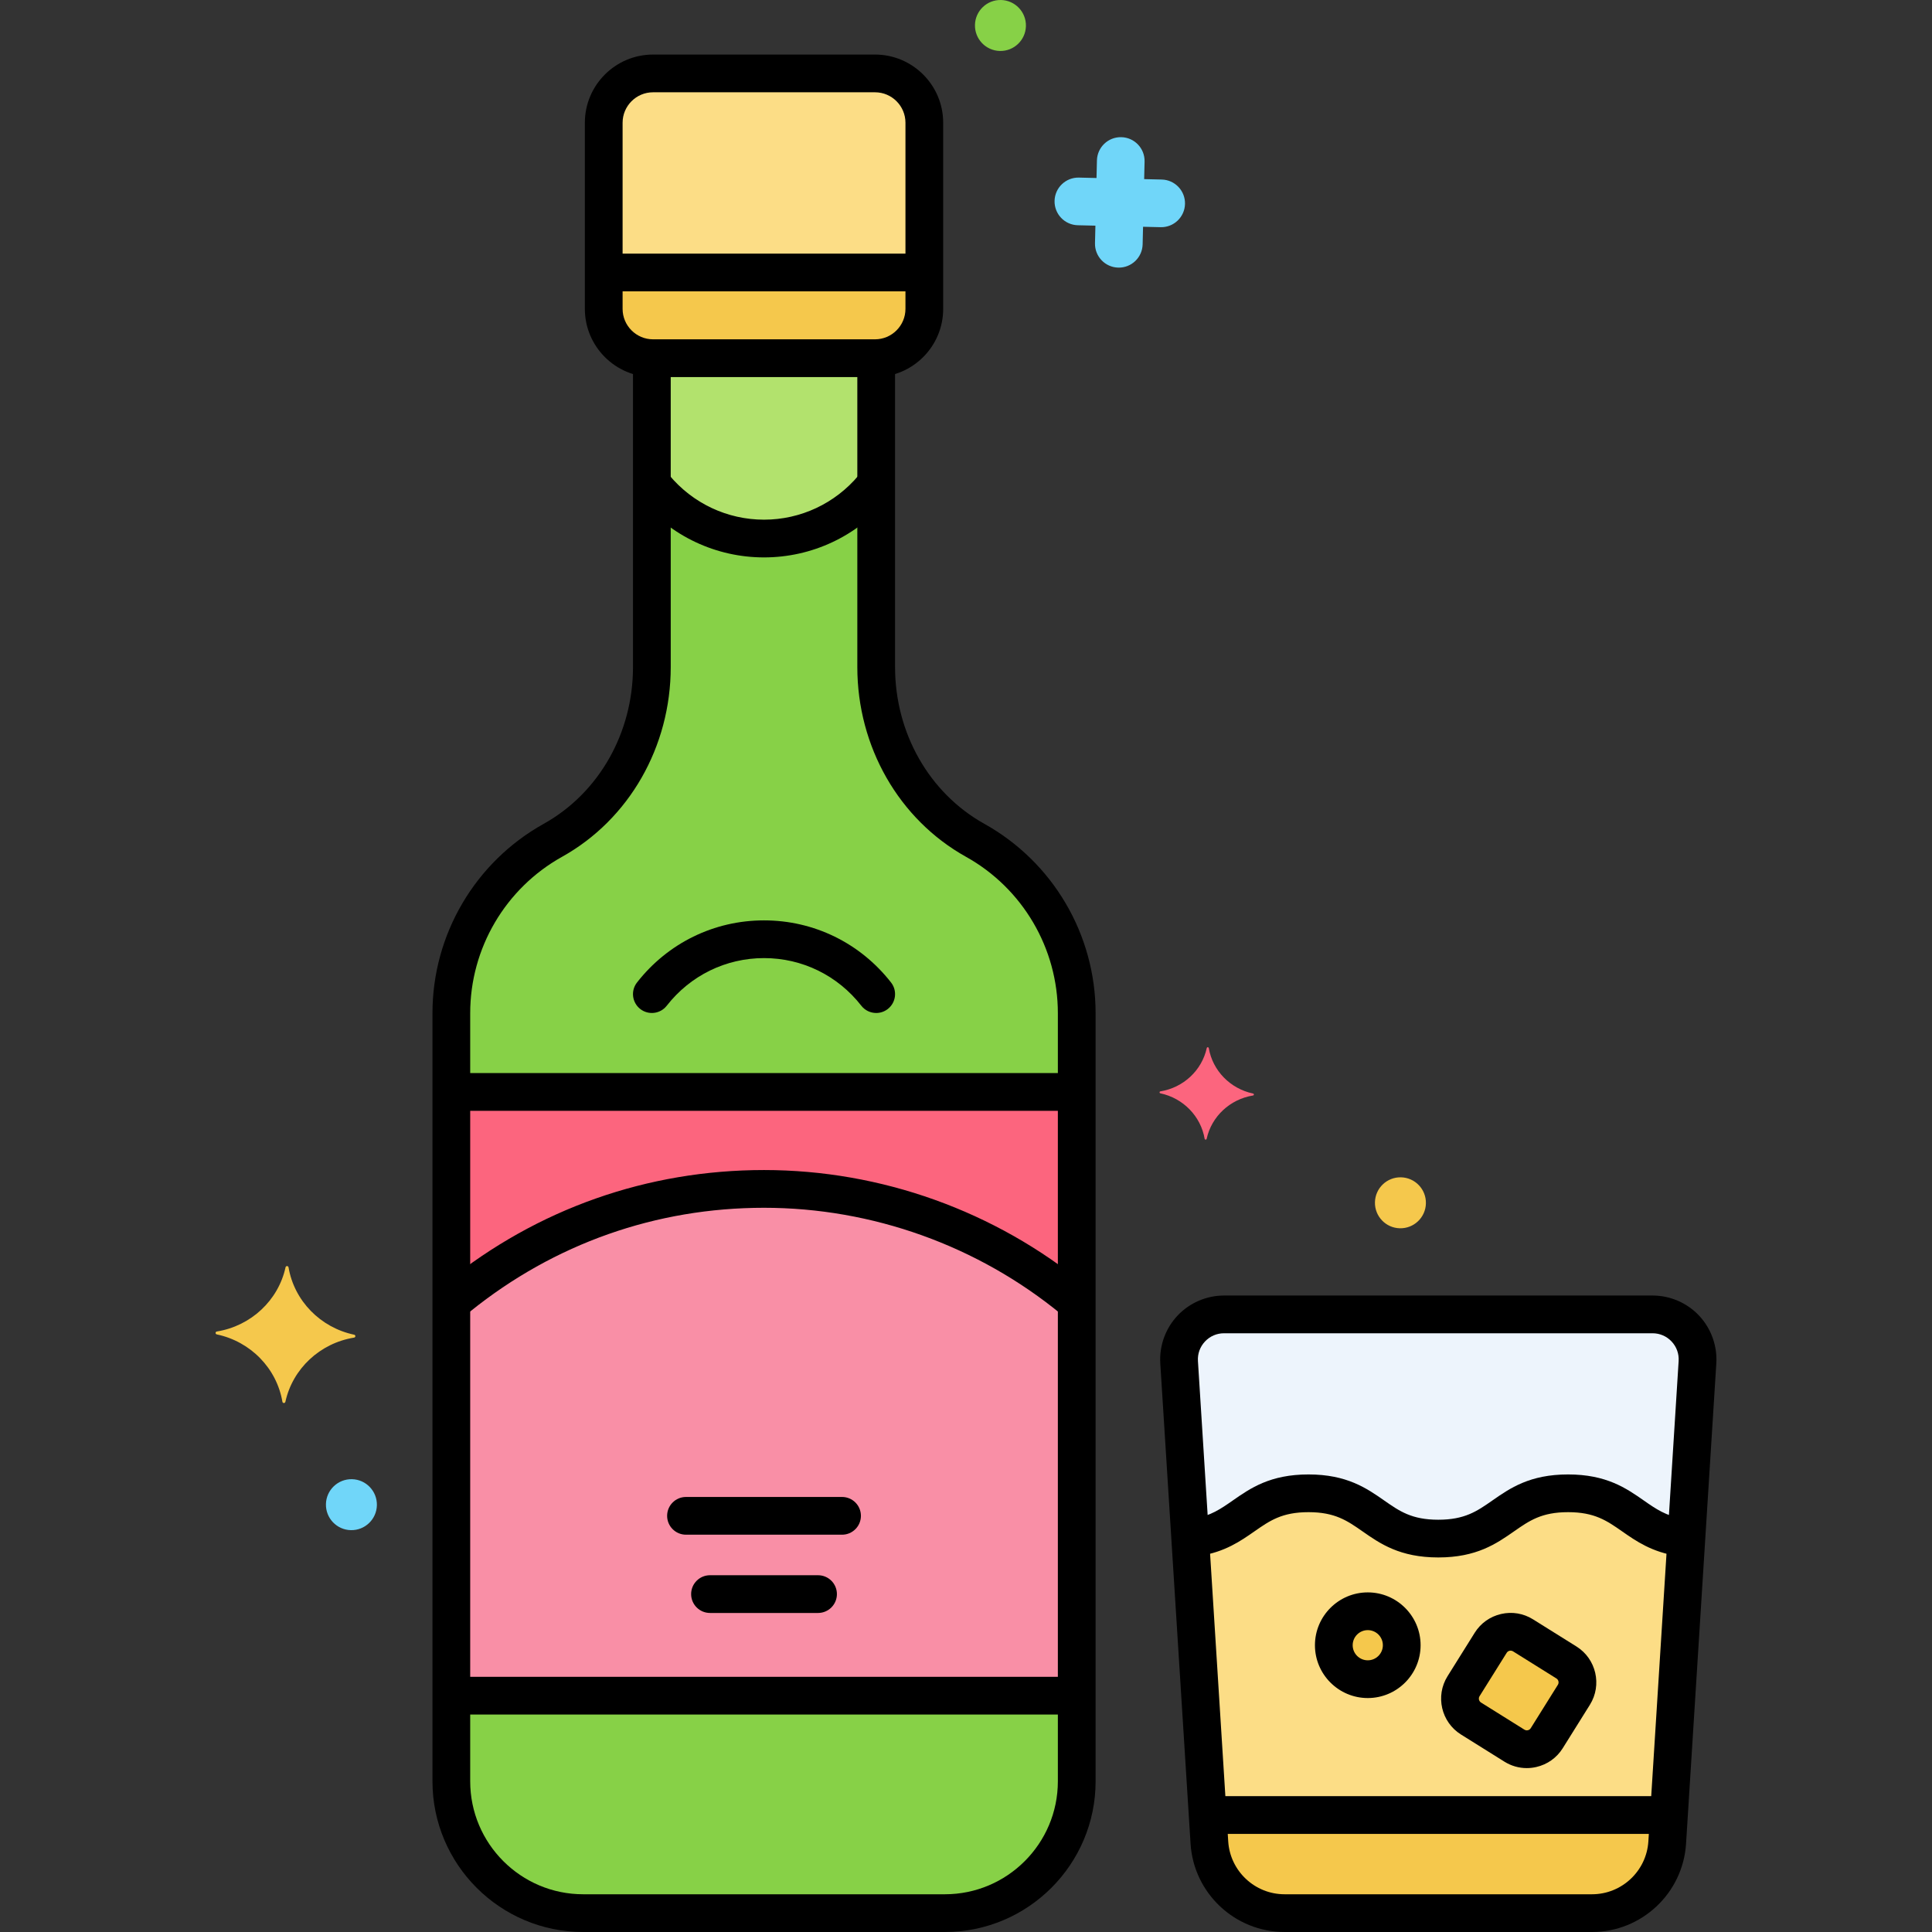 <?xml version="1.0" encoding="utf-8"?>
<!-- Generator: Adobe Illustrator 24.0.0, SVG Export Plug-In . SVG Version: 6.00 Build 0)  -->
<svg version="1.1" xmlns="http://www.w3.org/2000/svg" xmlns:xlink="http://www.w3.org/1999/xlink" x="0px" y="0px"
	 viewBox="0 0 256 256" style="enable-background:new 0 0 256 256;" xml:space="preserve">
<rect x="0" y="0" width="256" height="256" fill="#333333" stroke="none"/>
<style type="text/css">
	.st0{fill:#F98FA6;}
	.st1{fill:#FC657E;}
	.st2{fill:#DAE6F1;}
	.st3{fill:#5290DB;}
	.st4{fill:#FCDD86;}
	.st5{fill:#F5C84C;}
	.st6{fill:#87D147;}
	.st7{fill:#70D6F9;}
	.st8{fill:#EDF4FC;}
	.st9{fill:#9BE5F9;}
	.st10{fill:#B2E26D;}
	.st11{fill:#F9C1A8;}
	.st12{fill:#414344;}
	.st13{fill:#E1FBFF;}
	.st14{fill:#FFE3EC;}
	.st15{fill:#FCBECF;}
	.st16{fill:#EF4460;}
	.st17{fill:#80C2F9;}
	.st18{fill:#3A70BF;}
	.st19{fill:#FCA265;}
	.st20{fill:#5B5D60;}
	.st21{fill:#818182;}
	.st22{fill:#C7D7E5;}
	.st23{fill:#F9D0B4;}
	.st24{fill:#AA6F59;}
	.st25{fill:#D1856D;}
	.st26{fill:#FCC29A;}
	.st27{fill:#29589F;}
	.st28{fill:#F7B386;}
	.st29{fill:#FC8C48;}
	.st30{fill:#FFF0CC;}
	.st31{fill:#57AF12;}
	.st32{fill:#3CAADC;}
	.st33{fill:#EDB311;}
	.st34{fill:#231F20;}
</style>
<g id="Layer_1">
</g>
<g id="Layer_2">
</g>
<g id="Layer_3">
</g>
<g id="Layer_4">
</g>
<g id="Layer_5">
</g>
<g id="Layer_6">
</g>
<g id="Layer_7">
</g>
<g id="Layer_8">
</g>
<g id="Layer_9">
</g>
<g id="Layer_10">
	<g>
		<g>
			<g>
				<path class="st6" d="M129.213,111.344c-8.241-4.591-13.113-13.524-13.113-22.958V47.453c-0.053,0.001-0.104,0.008-0.157,0.008
					H86.532c-0.053,0-0.104-0.007-0.157-0.008v40.933c0,9.434-4.872,18.366-13.113,22.958c-8.313,4.631-13.458,13.398-13.458,22.904
					v101.786c0,9.647,7.82,17.467,17.467,17.467h47.933c9.647,0,17.467-7.82,17.467-17.467V134.247
					C142.671,124.742,137.526,115.975,129.213,111.344z"/>
			</g>
		</g>
		<g>
			<g>
				<path class="st4" d="M115.943,9.729H86.532c-3.609,0-6.535,2.926-6.535,6.535v24.663c0,3.609,2.926,6.535,6.535,6.535h29.411
					c3.609,0,6.535-2.926,6.535-6.535V16.263C122.478,12.654,119.552,9.729,115.943,9.729z"/>
			</g>
		</g>
		<g>
			<g>
				<path class="st10" d="M115.943,47.461H86.532c-0.053,0-0.104-0.007-0.157-0.008v16.633c3.453,4.42,8.819,7.273,14.862,7.273
					c6.043,0,11.41-2.853,14.862-7.273V47.453C116.047,47.454,115.996,47.461,115.943,47.461z"/>
			</g>
		</g>
		<g>
			<g>
				<path class="st5" d="M79.997,36.106v4.82c0,3.609,2.926,6.535,6.535,6.535h29.411c3.609,0,6.535-2.926,6.535-6.535v-4.82H79.997
					z"/>
			</g>
		</g>
		<g>
			<g>
				<rect x="59.803" y="144.687" class="st1" width="82.868" height="80"/>
			</g>
		</g>
		<g>
			<g>
				<path class="st0" d="M101.237,157.535c-15.78,0-30.211,5.669-41.434,15.058v52.093h82.868v-52.093
					C131.449,163.205,117.017,157.535,101.237,157.535z"/>
			</g>
		</g>
		<g>
			<g>
				<path class="st8" d="M218.973,174.164H162.19c-3.441,0-6.167,2.904-5.951,6.338l4.011,63.647
					c0.331,5.257,4.692,9.351,9.959,9.351h40.745c5.268,0,9.628-4.094,9.959-9.351l4.011-63.647
					C225.14,177.068,222.414,174.164,218.973,174.164z"/>
			</g>
		</g>
		<g>
			<g>
				<path class="st5" d="M160.02,240.5l0.23,3.649c0.331,5.257,4.692,9.351,9.959,9.351h40.745c5.268,0,9.628-4.094,9.959-9.351
					l0.23-3.649H160.02z"/>
			</g>
		</g>
		<g>
			<g>
				<path class="st4" d="M207.778,197.871c-8.6,0-8.6,6-17.2,6c-8.599,0-8.599-6-17.198-6c-8.058,0-8.565,5.269-15.674,5.932
					l2.313,36.697h61.123l2.313-36.697C216.345,203.141,215.838,197.871,207.778,197.871z"/>
			</g>
		</g>
		<g>
			<g>
				<path class="st5" d="M207.563,220.289l-5.759-3.6c-1.448-0.905-3.373-0.461-4.278,0.987l-3.6,5.759
					c-0.905,1.448-0.461,3.373,0.987,4.278l5.759,3.6c1.448,0.905,3.373,0.461,4.278-0.987l3.6-5.759
					C209.454,223.119,209.01,221.194,207.563,220.289z"/>
			</g>
		</g>
		<g>
			<g>
				<circle class="st5" cx="181.237" cy="218" r="4.5"/>
			</g>
		</g>
		<g>
			<g>
				<path class="st5" d="M46.923,176.854c-4.477-0.943-7.939-4.497-8.691-8.922c-0.038-0.222-0.347-0.229-0.395-0.009
					c-0.958,4.385-4.583,7.774-9.099,8.506c-0.227,0.037-0.234,0.339-0.009,0.387c4.477,0.943,7.939,4.497,8.691,8.922
					c0.038,0.222,0.347,0.229,0.395,0.009c0.958-4.385,4.583-7.774,9.099-8.506C47.141,177.203,47.148,176.901,46.923,176.854z"/>
			</g>
		</g>
		<g>
			<g>
				<path class="st1" d="M166.035,144.898c-3.022-0.636-5.359-3.036-5.866-6.022c-0.026-0.15-0.234-0.155-0.266-0.006
					c-0.647,2.96-3.094,5.247-6.142,5.741c-0.153,0.025-0.158,0.229-0.006,0.261c3.022,0.636,5.359,3.036,5.866,6.022
					c0.026,0.15,0.234,0.155,0.266,0.006c0.646-2.96,3.093-5.247,6.141-5.741C166.182,145.134,166.187,144.93,166.035,144.898z"/>
			</g>
		</g>
		<g>
			<g>
				<path class="st7" d="M153.935,23.79l-2.328-0.055l0.055-2.329c0.041-1.743-1.339-3.19-3.083-3.23
					c-1.744-0.041-3.19,1.339-3.23,3.083l-0.055,2.329l-2.329-0.055c-1.743-0.041-3.19,1.339-3.23,3.083
					c-0.041,1.744,1.339,3.19,3.083,3.23l2.329,0.055l-0.055,2.329c-0.041,1.743,1.339,3.19,3.083,3.23
					c1.743,0.041,3.189-1.339,3.23-3.083l0.055-2.329l2.329,0.055c1.743,0.041,3.189-1.339,3.23-3.083S155.679,23.831,153.935,23.79
					z"/>
			</g>
		</g>
		<g>
			<g>
				<path class="st6" d="M132.643,0.001c-1.865-0.044-3.412,1.433-3.455,3.297c-0.044,1.865,1.432,3.412,3.297,3.455
					c1.865,0.044,3.412-1.433,3.455-3.297S134.508,0.045,132.643,0.001z"/>
			</g>
		</g>
		<g>
			<g>
				<path class="st5" d="M185.643,156.001c-1.865-0.044-3.412,1.433-3.455,3.297c-0.044,1.865,1.432,3.412,3.297,3.455
					c1.865,0.044,3.412-1.433,3.455-3.297S187.508,156.045,185.643,156.001z"/>
			</g>
		</g>
		<g>
			<g>
				<path class="st7" d="M46.643,196.001c-1.865-0.044-3.412,1.433-3.455,3.297c-0.044,1.865,1.432,3.412,3.297,3.455
					c1.865,0.044,3.412-1.433,3.455-3.297S48.508,196.045,46.643,196.001z"/>
			</g>
		</g>
		<g>
			<g>
				<path d="M130.43,109.16c-7.297-4.065-11.83-12.025-11.83-20.773V48.25c0-1.381-1.119-2.5-2.5-2.5s-2.5,1.119-2.5,2.5v40.136
					c0,10.56,5.517,20.194,14.396,25.142c7.511,4.184,12.176,12.124,12.176,20.719v101.786c0,8.253-6.715,14.967-14.968,14.967
					H77.271c-8.253,0-14.967-6.714-14.967-14.967V134.247c0-8.596,4.665-16.535,12.175-20.719
					c8.88-4.948,14.396-14.582,14.396-25.142V48.438c0-1.381-1.119-2.5-2.5-2.5s-2.5,1.119-2.5,2.5v39.948
					c0,8.748-4.533,16.708-11.83,20.773c-9.093,5.066-14.741,14.679-14.741,25.087v101.786c0,11.01,8.957,19.967,19.967,19.967
					h47.934c11.011,0,19.968-8.958,19.968-19.967V134.247C145.172,123.839,139.523,114.226,130.43,109.16z"/>
			</g>
		</g>
		<g>
			<g>
				<path d="M118.07,130.187c-4.087-5.232-10.223-8.233-16.833-8.233c-6.609,0-12.744,3.001-16.832,8.233
					c-0.851,1.088-0.657,2.659,0.431,3.509s2.66,0.656,3.509-0.431c3.134-4.011,7.833-6.312,12.893-6.312
					c5.061,0,9.76,2.3,12.892,6.312c0.493,0.631,1.229,0.961,1.973,0.961c0.538,0,1.08-0.173,1.537-0.53
					C118.727,132.846,118.92,131.275,118.07,130.187z"/>
			</g>
		</g>
		<g>
			<g>
				<path d="M111.576,198.355H90.898c-1.381,0-2.5,1.119-2.5,2.5s1.119,2.5,2.5,2.5h20.678c1.381,0,2.5-1.119,2.5-2.5
					S112.957,198.355,111.576,198.355z"/>
			</g>
		</g>
		<g>
			<g>
				<path d="M108.396,208.726H94.079c-1.381,0-2.5,1.119-2.5,2.5s1.119,2.5,2.5,2.5h14.316c1.381,0,2.5-1.119,2.5-2.5
					S109.776,208.726,108.396,208.726z"/>
			</g>
		</g>
		<g>
			<g>
				<g>
					<path d="M225.143,174.334c-1.593-1.697-3.842-2.67-6.17-2.67h-56.783c-2.327,0-4.575,0.973-6.169,2.669
						c-1.593,1.697-2.423,4.002-2.277,6.326l4.012,63.646c0.413,6.558,5.884,11.694,12.454,11.694h40.744
						c6.57,0,12.041-5.137,12.455-11.694l4.011-63.646C227.565,178.337,226.736,176.031,225.143,174.334z M218.418,243.991
						c-0.248,3.931-3.527,7.009-7.465,7.009h-40.744c-3.938,0-7.217-3.079-7.464-7.009l-4.012-63.646
						c-0.061-0.965,0.271-1.884,0.933-2.589c0.661-0.705,1.558-1.092,2.523-1.092h56.783c0.967,0,1.863,0.388,2.525,1.093
						c0.661,0.704,0.991,1.624,0.931,2.588L218.418,243.991z"/>
				</g>
			</g>
		</g>
		<g>
			<g>
				<path d="M220.333,238h-59.458c-1.381,0-2.5,1.119-2.5,2.5s1.119,2.5,2.5,2.5h59.458c1.381,0,2.5-1.119,2.5-2.5
					S221.714,238,220.333,238z"/>
			</g>
		</g>
		<g>
			<g>
				<path d="M223.04,201.235c-2.259-0.341-3.637-1.302-5.231-2.414c-2.317-1.617-4.944-3.45-10.03-3.45s-7.712,1.833-10.03,3.45
					c-2.042,1.425-3.655,2.55-7.17,2.55c-3.514,0-5.126-1.125-7.168-2.55c-2.317-1.617-4.944-3.45-10.029-3.45
					s-7.711,1.833-10.028,3.449c-1.585,1.105-2.953,2.06-5.184,2.407c-1.364,0.212-2.298,1.49-2.086,2.854
					c0.213,1.365,1.489,2.3,2.855,2.086c3.373-0.525,5.446-1.971,7.274-3.247c2.042-1.424,3.655-2.55,7.168-2.55
					c3.514,0,5.126,1.125,7.168,2.55c2.317,1.617,4.944,3.45,10.029,3.45c5.086,0,7.713-1.833,10.031-3.45
					c2.042-1.425,3.655-2.55,7.169-2.55s5.127,1.125,7.17,2.55c1.842,1.285,3.931,2.742,7.346,3.258
					c1.361,0.207,2.64-0.734,2.845-2.099C225.345,202.715,224.405,201.441,223.04,201.235z"/>
			</g>
		</g>
		<g>
			<g>
				<g>
					<path d="M208.889,218.169C208.888,218.169,208.888,218.169,208.889,218.169l-5.759-3.6c-1.267-0.792-2.767-1.043-4.229-0.706
						c-1.461,0.337-2.702,1.22-3.494,2.486l-3.601,5.758c-1.638,2.62-0.839,6.084,1.781,7.723l5.758,3.6
						c0.899,0.562,1.917,0.852,2.955,0.852c0.424,0,0.852-0.048,1.275-0.146c1.461-0.337,2.702-1.22,3.494-2.486l3.6-5.758
						C212.307,223.272,211.508,219.808,208.889,218.169z M206.429,223.241l-3.6,5.758c-0.112,0.181-0.285,0.244-0.377,0.265
						c-0.094,0.022-0.275,0.04-0.456-0.073l-5.758-3.6c-0.278-0.174-0.366-0.555-0.192-0.833l3.601-5.758
						c0.112-0.181,0.284-0.244,0.377-0.265c0.036-0.008,0.085-0.016,0.143-0.016c0.091,0,0.201,0.02,0.313,0.089l5.759,3.6
						C206.515,222.583,206.603,222.963,206.429,223.241z"/>
				</g>
			</g>
		</g>
		<g>
			<g>
				<g>
					<path d="M181.237,211c-3.859,0-7,3.14-7,7s3.141,7,7,7s7-3.14,7-7S185.097,211,181.237,211z M181.237,220c-1.103,0-2-0.897-2-2
						s0.897-2,2-2s2,0.897,2,2S182.34,220,181.237,220z"/>
				</g>
			</g>
		</g>
		<g>
			<g>
				<g>
					<path d="M115.942,7.229h-29.41c-4.982,0-9.035,4.053-9.035,9.035v24.663c0,4.982,4.053,9.035,9.035,9.035h29.41
						c4.982,0,9.035-4.053,9.035-9.035V16.264C124.978,11.282,120.925,7.229,115.942,7.229z M119.978,40.926
						c0,2.225-1.811,4.035-4.035,4.035h-29.41c-2.225,0-4.035-1.81-4.035-4.035V16.264c0-2.225,1.811-4.035,4.035-4.035h29.41
						c2.225,0,4.035,1.81,4.035,4.035V40.926z"/>
				</g>
			</g>
		</g>
		<g>
			<g>
				<path d="M117.297,62.675c-1.06-0.886-2.634-0.747-3.522,0.311c-3.125,3.732-7.695,5.873-12.537,5.873
					c-4.864,0-9.447-2.157-12.574-5.917c-0.883-1.063-2.458-1.207-3.521-0.324c-1.062,0.883-1.206,2.459-0.323,3.521
					c4.079,4.906,10.063,7.72,16.418,7.72c6.325,0,12.292-2.792,16.371-7.662C118.494,65.139,118.355,63.562,117.297,62.675z"/>
			</g>
		</g>
		<g>
			<g>
				<path d="M121.667,33.606H80.792c-1.381,0-2.5,1.119-2.5,2.5s1.119,2.5,2.5,2.5h40.875c1.381,0,2.5-1.119,2.5-2.5
					S123.048,33.606,121.667,33.606z"/>
			</g>
		</g>
		<g>
			<g>
				<path d="M141.813,222.187H60.5c-1.381,0-2.5,1.119-2.5,2.5s1.119,2.5,2.5,2.5h81.313c1.381,0,2.5-1.119,2.5-2.5
					S143.194,222.187,141.813,222.187z"/>
			</g>
		</g>
		<g>
			<g>
				<path d="M141.875,142.187h-81.13c-1.381,0-2.5,1.119-2.5,2.5s1.119,2.5,2.5,2.5h81.13c1.381,0,2.5-1.119,2.5-2.5
					S143.256,142.187,141.875,142.187z"/>
			</g>
		</g>
		<g>
			<g>
				<path d="M143.847,170.321c-11.98-9.857-27.113-15.285-42.609-15.285c-15.464,0-30.008,5.131-42.061,14.838
					c-1.075,0.866-1.245,2.44-0.379,3.516c0.865,1.074,2.438,1.245,3.516,0.379c11.154-8.984,24.614-13.732,38.924-13.732
					c14.341,0,28.345,5.024,39.434,14.146c0.465,0.383,1.027,0.569,1.587,0.569c0.722,0,1.438-0.311,1.932-0.912
					C145.066,172.773,144.913,171.198,143.847,170.321z"/>
			</g>
		</g>
	</g>
</g>
<g id="Layer_11">
</g>
<g id="Layer_12">
</g>
<g id="Layer_13">
</g>
<g id="Layer_14">
</g>
<g id="Layer_15">
</g>
<g id="Layer_16">
</g>
<g id="Layer_17">
</g>
<g id="Layer_18">
</g>
<g id="Layer_19">
</g>
<g id="Layer_20">
</g>
<g id="Layer_21">
</g>
<g id="Layer_22">
</g>
<g id="Layer_23">
</g>
<g id="Layer_24">
</g>
<g id="Layer_25">
</g>
<g id="Layer_26">
</g>
<g id="Layer_27">
</g>
<g id="Layer_28">
</g>
<g id="Layer_29">
</g>
<g id="Layer_30">
</g>
<g id="Layer_31">
</g>
<g id="Layer_32">
</g>
<g id="Layer_33">
</g>
<g id="Layer_34">
</g>
<g id="Layer_35">
</g>
<g id="Layer_36">
</g>
<g id="Layer_37">
</g>
<g id="Layer_38">
</g>
<g id="Layer_39">
</g>
<g id="Layer_40">
</g>
<g id="Layer_41">
</g>
<g id="Layer_42">
</g>
<g id="Layer_43">
</g>
<g id="Layer_44">
</g>
<g id="Layer_45">
</g>
<g id="Layer_46">
</g>
<g id="Layer_47">
</g>
<g id="Layer_48">
</g>
<g id="Layer_49">
</g>
<g id="Layer_50">
</g>
<g id="Layer_51">
</g>
<g id="Layer_52">
</g>
<g id="Layer_53">
</g>
<g id="Layer_54">
</g>
<g id="Layer_55">
</g>
<g id="Layer_56">
</g>
<g id="Layer_57">
</g>
<g id="Layer_58">
</g>
<g id="Layer_59">
</g>
<g id="Layer_60">
</g>
<g id="Layer_61">
</g>
<g id="Layer_62">
</g>
<g id="Layer_63">
</g>
<g id="Layer_64">
</g>
<g id="Layer_65">
</g>
<g id="Layer_66">
</g>
<g id="Layer_67">
</g>
<g id="Layer_68">
</g>
<g id="Layer_69">
</g>
<g id="Layer_70">
</g>
<g id="Layer_71">
</g>
<g id="Layer_72">
</g>
<g id="Layer_73">
</g>
<g id="Layer_74">
</g>
<g id="Layer_75">
</g>
<g id="Layer_76">
</g>
<g id="Layer_77">
</g>
<g id="Layer_78">
</g>
<g id="Layer_79">
</g>
<g id="Layer_80">
</g>
<g id="Layer_81">
</g>
<g id="Layer_82">
</g>
<g id="Layer_83">
</g>
<g id="Layer_84">
</g>
<g id="Layer_85">
</g>
</svg>
